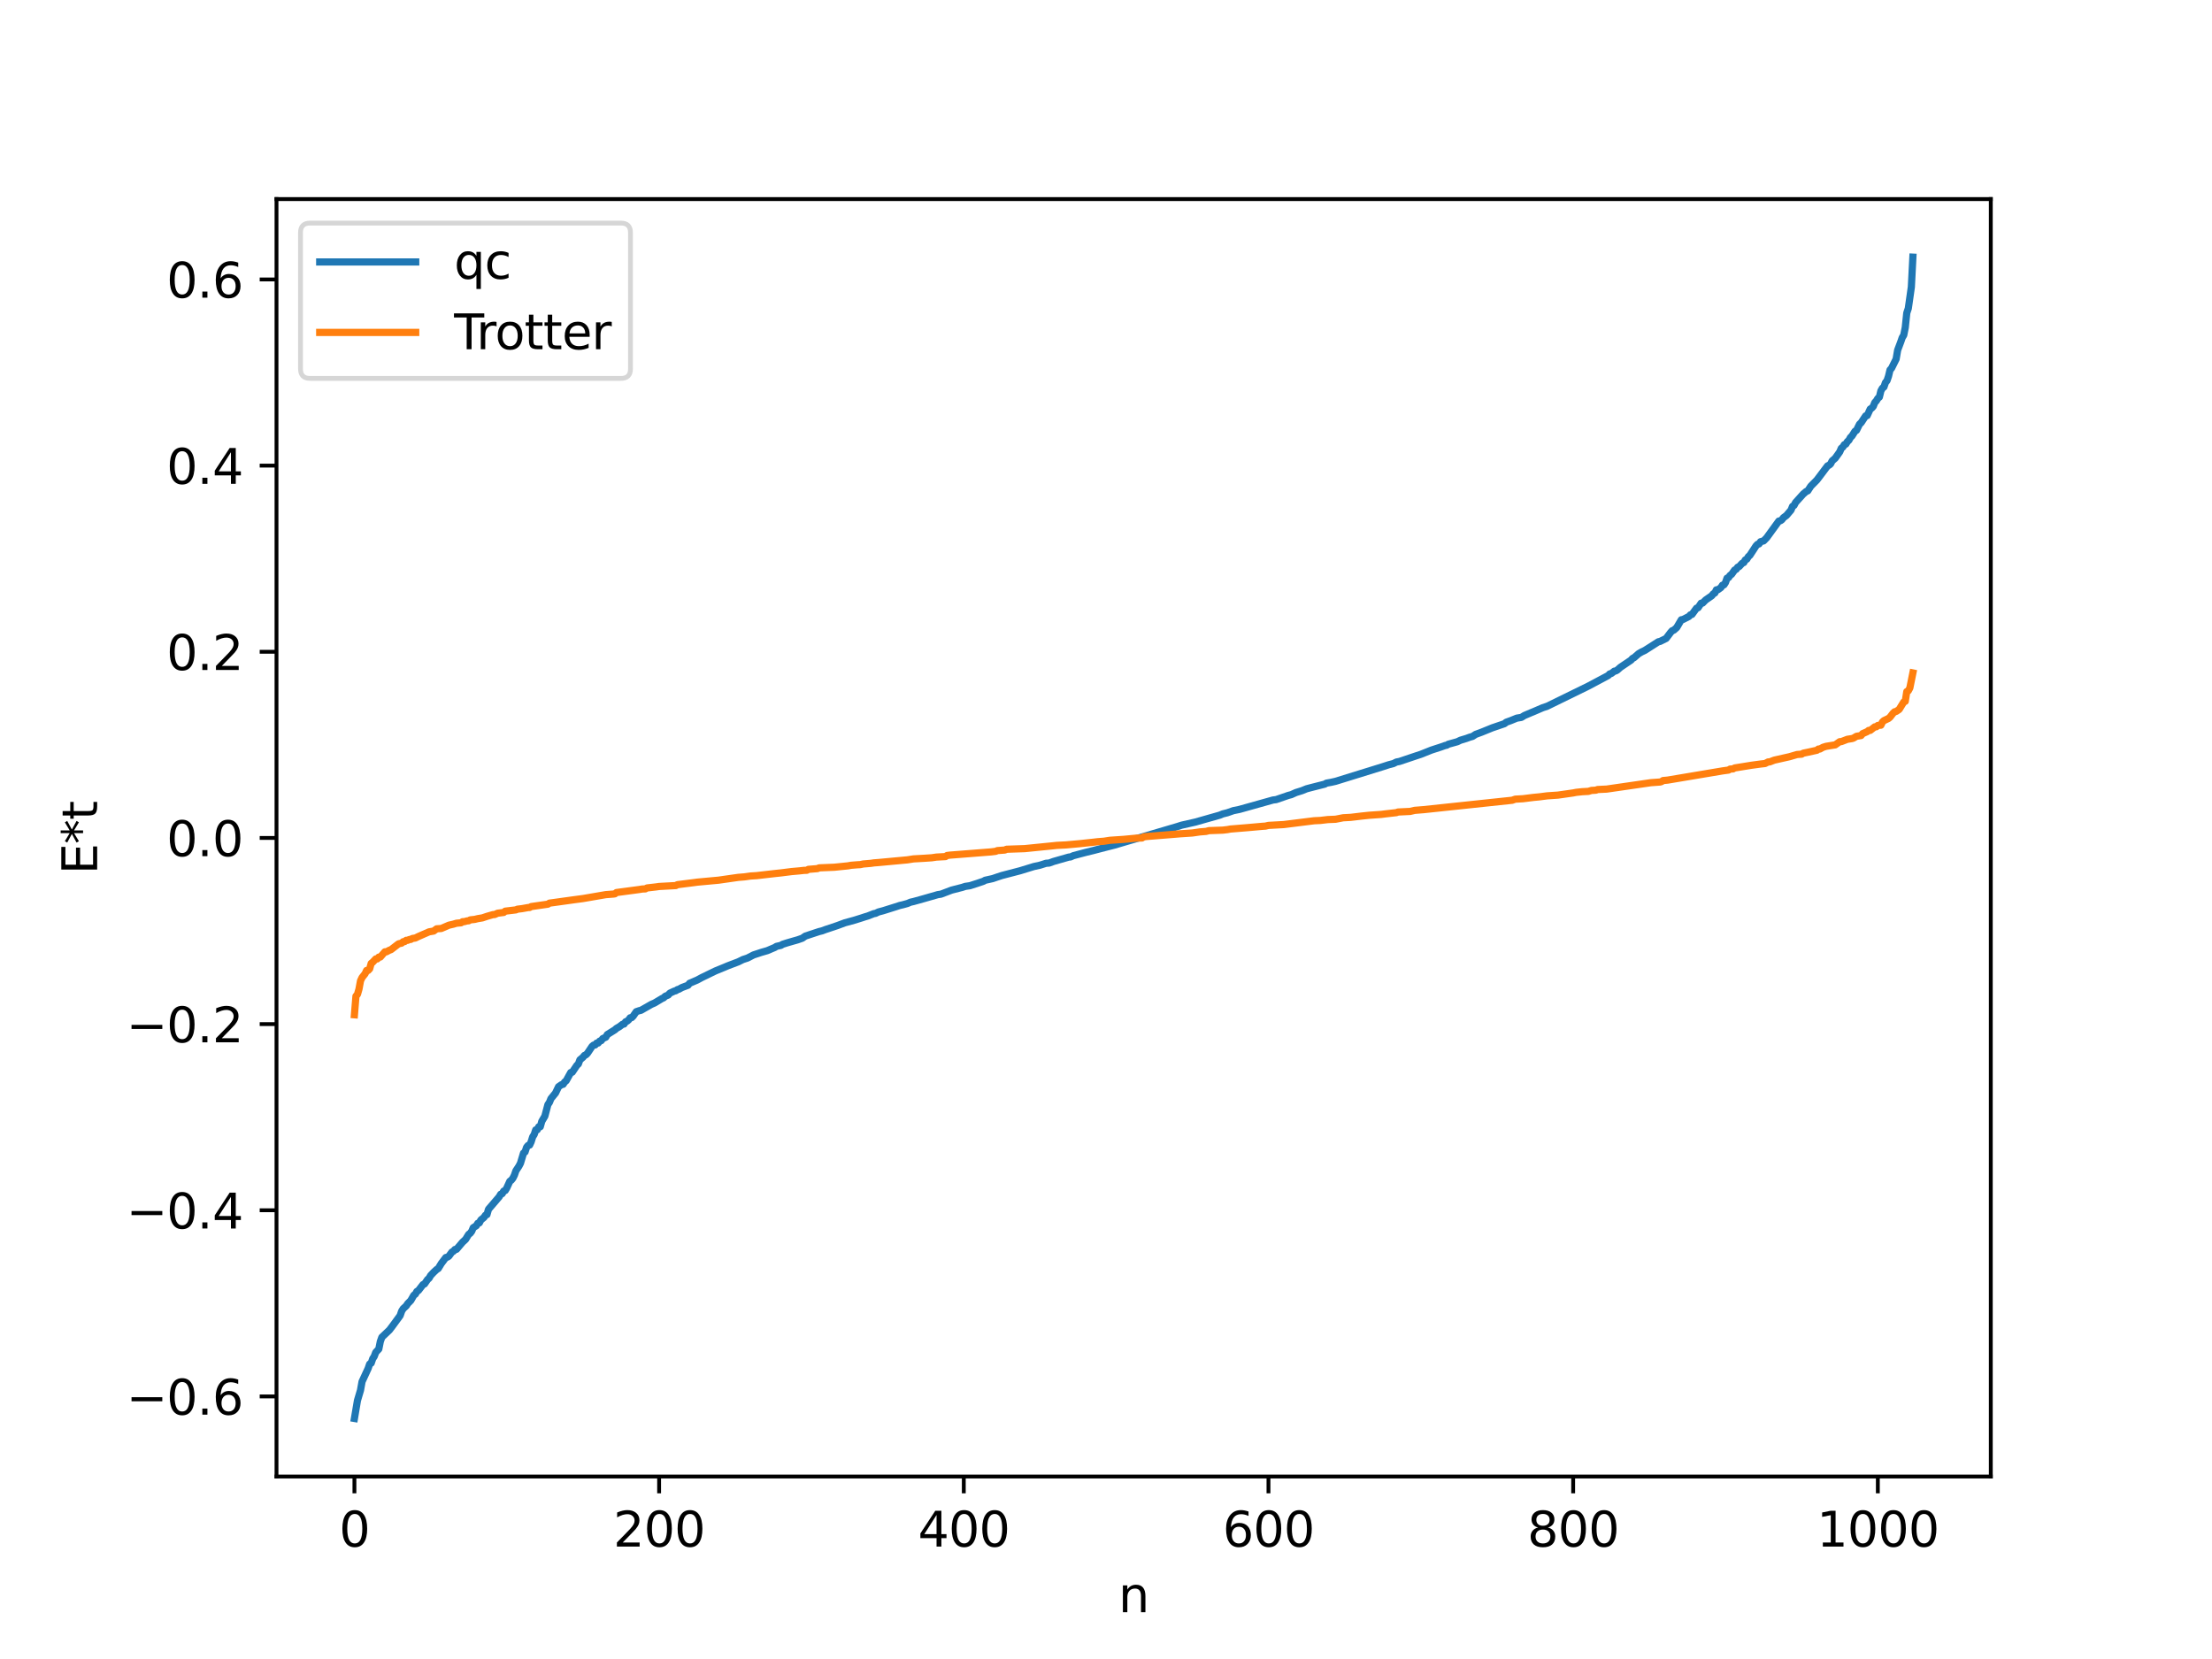 <?xml version="1.0" encoding="utf-8" standalone="no"?>
<!DOCTYPE svg PUBLIC "-//W3C//DTD SVG 1.1//EN"
  "http://www.w3.org/Graphics/SVG/1.1/DTD/svg11.dtd">
<svg xmlns:xlink="http://www.w3.org/1999/xlink" width="460.8pt" height="345.6pt" viewBox="0 0 460.8 345.6" xmlns="http://www.w3.org/2000/svg" version="1.1">
 <defs>
  <style type="text/css">*{stroke-linejoin: round; stroke-linecap: butt}</style>
 </defs>
 <g id="figure_1">
  <g id="patch_1">
   <path d="M 0 345.6 
L 460.8 345.6 
L 460.8 0 
L 0 0 
z
" style="fill: #ffffff"/>
  </g>
  <g id="axes_1">
   <g id="patch_2">
    <path d="M 57.6 307.584 
L 414.72 307.584 
L 414.72 41.472 
L 57.6 41.472 
z
" style="fill: #ffffff"/>
   </g>
   <g id="matplotlib.axis_1">
    <g id="xtick_1">
     <g id="line2d_1">
      <defs>
       <path id="mf75dac5256" d="M 0 0 
L 0 3.5 
" style="stroke: #000000; stroke-width: 0.8"/>
      </defs>
      <g>
       <use xlink:href="#mf75dac5256" x="73.833" y="307.584" style="stroke: #000000; stroke-width: 0.8"/>
      </g>
     </g>
     <g id="text_1">
      <!-- 0 -->
      <g transform="translate(70.651 322.182) scale(0.1 -0.1)">
       <defs>
        <path id="DejaVuSans-30" d="M 2034 4250 
Q 1547 4250 1301 3770 
Q 1056 3291 1056 2328 
Q 1056 1369 1301 889 
Q 1547 409 2034 409 
Q 2525 409 2770 889 
Q 3016 1369 3016 2328 
Q 3016 3291 2770 3770 
Q 2525 4250 2034 4250 
z
M 2034 4750 
Q 2819 4750 3233 4129 
Q 3647 3509 3647 2328 
Q 3647 1150 3233 529 
Q 2819 -91 2034 -91 
Q 1250 -91 836 529 
Q 422 1150 422 2328 
Q 422 3509 836 4129 
Q 1250 4750 2034 4750 
z
" transform="scale(0.016)"/>
       </defs>
       <use xlink:href="#DejaVuSans-30"/>
      </g>
     </g>
    </g>
    <g id="xtick_2">
     <g id="line2d_2">
      <g>
       <use xlink:href="#mf75dac5256" x="137.304" y="307.584" style="stroke: #000000; stroke-width: 0.8"/>
      </g>
     </g>
     <g id="text_2">
      <!-- 200 -->
      <g transform="translate(127.76 322.182) scale(0.1 -0.1)">
       <defs>
        <path id="DejaVuSans-32" d="M 1228 531 
L 3431 531 
L 3431 0 
L 469 0 
L 469 531 
Q 828 903 1448 1529 
Q 2069 2156 2228 2338 
Q 2531 2678 2651 2914 
Q 2772 3150 2772 3378 
Q 2772 3750 2511 3984 
Q 2250 4219 1831 4219 
Q 1534 4219 1204 4116 
Q 875 4013 500 3803 
L 500 4441 
Q 881 4594 1212 4672 
Q 1544 4750 1819 4750 
Q 2544 4750 2975 4387 
Q 3406 4025 3406 3419 
Q 3406 3131 3298 2873 
Q 3191 2616 2906 2266 
Q 2828 2175 2409 1742 
Q 1991 1309 1228 531 
z
" transform="scale(0.016)"/>
       </defs>
       <use xlink:href="#DejaVuSans-32"/>
       <use xlink:href="#DejaVuSans-30" x="63.623"/>
       <use xlink:href="#DejaVuSans-30" x="127.246"/>
      </g>
     </g>
    </g>
    <g id="xtick_3">
     <g id="line2d_3">
      <g>
       <use xlink:href="#mf75dac5256" x="200.775" y="307.584" style="stroke: #000000; stroke-width: 0.8"/>
      </g>
     </g>
     <g id="text_3">
      <!-- 400 -->
      <g transform="translate(191.231 322.182) scale(0.1 -0.1)">
       <defs>
        <path id="DejaVuSans-34" d="M 2419 4116 
L 825 1625 
L 2419 1625 
L 2419 4116 
z
M 2253 4666 
L 3047 4666 
L 3047 1625 
L 3713 1625 
L 3713 1100 
L 3047 1100 
L 3047 0 
L 2419 0 
L 2419 1100 
L 313 1100 
L 313 1709 
L 2253 4666 
z
" transform="scale(0.016)"/>
       </defs>
       <use xlink:href="#DejaVuSans-34"/>
       <use xlink:href="#DejaVuSans-30" x="63.623"/>
       <use xlink:href="#DejaVuSans-30" x="127.246"/>
      </g>
     </g>
    </g>
    <g id="xtick_4">
     <g id="line2d_4">
      <g>
       <use xlink:href="#mf75dac5256" x="264.246" y="307.584" style="stroke: #000000; stroke-width: 0.8"/>
      </g>
     </g>
     <g id="text_4">
      <!-- 600 -->
      <g transform="translate(254.702 322.182) scale(0.1 -0.1)">
       <defs>
        <path id="DejaVuSans-36" d="M 2113 2584 
Q 1688 2584 1439 2293 
Q 1191 2003 1191 1497 
Q 1191 994 1439 701 
Q 1688 409 2113 409 
Q 2538 409 2786 701 
Q 3034 994 3034 1497 
Q 3034 2003 2786 2293 
Q 2538 2584 2113 2584 
z
M 3366 4563 
L 3366 3988 
Q 3128 4100 2886 4159 
Q 2644 4219 2406 4219 
Q 1781 4219 1451 3797 
Q 1122 3375 1075 2522 
Q 1259 2794 1537 2939 
Q 1816 3084 2150 3084 
Q 2853 3084 3261 2657 
Q 3669 2231 3669 1497 
Q 3669 778 3244 343 
Q 2819 -91 2113 -91 
Q 1303 -91 875 529 
Q 447 1150 447 2328 
Q 447 3434 972 4092 
Q 1497 4750 2381 4750 
Q 2619 4750 2861 4703 
Q 3103 4656 3366 4563 
z
" transform="scale(0.016)"/>
       </defs>
       <use xlink:href="#DejaVuSans-36"/>
       <use xlink:href="#DejaVuSans-30" x="63.623"/>
       <use xlink:href="#DejaVuSans-30" x="127.246"/>
      </g>
     </g>
    </g>
    <g id="xtick_5">
     <g id="line2d_5">
      <g>
       <use xlink:href="#mf75dac5256" x="327.717" y="307.584" style="stroke: #000000; stroke-width: 0.8"/>
      </g>
     </g>
     <g id="text_5">
      <!-- 800 -->
      <g transform="translate(318.173 322.182) scale(0.1 -0.1)">
       <defs>
        <path id="DejaVuSans-38" d="M 2034 2216 
Q 1584 2216 1326 1975 
Q 1069 1734 1069 1313 
Q 1069 891 1326 650 
Q 1584 409 2034 409 
Q 2484 409 2743 651 
Q 3003 894 3003 1313 
Q 3003 1734 2745 1975 
Q 2488 2216 2034 2216 
z
M 1403 2484 
Q 997 2584 770 2862 
Q 544 3141 544 3541 
Q 544 4100 942 4425 
Q 1341 4750 2034 4750 
Q 2731 4750 3128 4425 
Q 3525 4100 3525 3541 
Q 3525 3141 3298 2862 
Q 3072 2584 2669 2484 
Q 3125 2378 3379 2068 
Q 3634 1759 3634 1313 
Q 3634 634 3220 271 
Q 2806 -91 2034 -91 
Q 1263 -91 848 271 
Q 434 634 434 1313 
Q 434 1759 690 2068 
Q 947 2378 1403 2484 
z
M 1172 3481 
Q 1172 3119 1398 2916 
Q 1625 2713 2034 2713 
Q 2441 2713 2670 2916 
Q 2900 3119 2900 3481 
Q 2900 3844 2670 4047 
Q 2441 4250 2034 4250 
Q 1625 4250 1398 4047 
Q 1172 3844 1172 3481 
z
" transform="scale(0.016)"/>
       </defs>
       <use xlink:href="#DejaVuSans-38"/>
       <use xlink:href="#DejaVuSans-30" x="63.623"/>
       <use xlink:href="#DejaVuSans-30" x="127.246"/>
      </g>
     </g>
    </g>
    <g id="xtick_6">
     <g id="line2d_6">
      <g>
       <use xlink:href="#mf75dac5256" x="391.188" y="307.584" style="stroke: #000000; stroke-width: 0.8"/>
      </g>
     </g>
     <g id="text_6">
      <!-- 1000 -->
      <g transform="translate(378.463 322.182) scale(0.1 -0.1)">
       <defs>
        <path id="DejaVuSans-31" d="M 794 531 
L 1825 531 
L 1825 4091 
L 703 3866 
L 703 4441 
L 1819 4666 
L 2450 4666 
L 2450 531 
L 3481 531 
L 3481 0 
L 794 0 
L 794 531 
z
" transform="scale(0.016)"/>
       </defs>
       <use xlink:href="#DejaVuSans-31"/>
       <use xlink:href="#DejaVuSans-30" x="63.623"/>
       <use xlink:href="#DejaVuSans-30" x="127.246"/>
       <use xlink:href="#DejaVuSans-30" x="190.869"/>
      </g>
     </g>
    </g>
    <g id="text_7">
     <!-- n -->
     <g transform="translate(232.991 335.861) scale(0.1 -0.1)">
      <defs>
       <path id="DejaVuSans-6e" d="M 3513 2113 
L 3513 0 
L 2938 0 
L 2938 2094 
Q 2938 2591 2744 2837 
Q 2550 3084 2163 3084 
Q 1697 3084 1428 2787 
Q 1159 2491 1159 1978 
L 1159 0 
L 581 0 
L 581 3500 
L 1159 3500 
L 1159 2956 
Q 1366 3272 1645 3428 
Q 1925 3584 2291 3584 
Q 2894 3584 3203 3211 
Q 3513 2838 3513 2113 
z
" transform="scale(0.016)"/>
      </defs>
      <use xlink:href="#DejaVuSans-6e"/>
     </g>
    </g>
   </g>
   <g id="matplotlib.axis_2">
    <g id="ytick_1">
     <g id="line2d_7">
      <defs>
       <path id="m8aead86ef8" d="M 0 0 
L -3.5 0 
" style="stroke: #000000; stroke-width: 0.8"/>
      </defs>
      <g>
       <use xlink:href="#m8aead86ef8" x="57.6" y="290.898" style="stroke: #000000; stroke-width: 0.8"/>
      </g>
     </g>
     <g id="text_8">
      <!-- −0.6 -->
      <g transform="translate(26.317 294.697) scale(0.1 -0.1)">
       <defs>
        <path id="DejaVuSans-2212" d="M 678 2272 
L 4684 2272 
L 4684 1741 
L 678 1741 
L 678 2272 
z
" transform="scale(0.016)"/>
        <path id="DejaVuSans-2e" d="M 684 794 
L 1344 794 
L 1344 0 
L 684 0 
L 684 794 
z
" transform="scale(0.016)"/>
       </defs>
       <use xlink:href="#DejaVuSans-2212"/>
       <use xlink:href="#DejaVuSans-30" x="83.789"/>
       <use xlink:href="#DejaVuSans-2e" x="147.412"/>
       <use xlink:href="#DejaVuSans-36" x="179.199"/>
      </g>
     </g>
    </g>
    <g id="ytick_2">
     <g id="line2d_8">
      <g>
       <use xlink:href="#m8aead86ef8" x="57.6" y="252.117" style="stroke: #000000; stroke-width: 0.8"/>
      </g>
     </g>
     <g id="text_9">
      <!-- −0.4 -->
      <g transform="translate(26.317 255.916) scale(0.1 -0.1)">
       <use xlink:href="#DejaVuSans-2212"/>
       <use xlink:href="#DejaVuSans-30" x="83.789"/>
       <use xlink:href="#DejaVuSans-2e" x="147.412"/>
       <use xlink:href="#DejaVuSans-34" x="179.199"/>
      </g>
     </g>
    </g>
    <g id="ytick_3">
     <g id="line2d_9">
      <g>
       <use xlink:href="#m8aead86ef8" x="57.6" y="213.336" style="stroke: #000000; stroke-width: 0.8"/>
      </g>
     </g>
     <g id="text_10">
      <!-- −0.2 -->
      <g transform="translate(26.317 217.135) scale(0.1 -0.1)">
       <use xlink:href="#DejaVuSans-2212"/>
       <use xlink:href="#DejaVuSans-30" x="83.789"/>
       <use xlink:href="#DejaVuSans-2e" x="147.412"/>
       <use xlink:href="#DejaVuSans-32" x="179.199"/>
      </g>
     </g>
    </g>
    <g id="ytick_4">
     <g id="line2d_10">
      <g>
       <use xlink:href="#m8aead86ef8" x="57.6" y="174.555" style="stroke: #000000; stroke-width: 0.8"/>
      </g>
     </g>
     <g id="text_11">
      <!-- 0.0 -->
      <g transform="translate(34.697 178.354) scale(0.1 -0.1)">
       <use xlink:href="#DejaVuSans-30"/>
       <use xlink:href="#DejaVuSans-2e" x="63.623"/>
       <use xlink:href="#DejaVuSans-30" x="95.41"/>
      </g>
     </g>
    </g>
    <g id="ytick_5">
     <g id="line2d_11">
      <g>
       <use xlink:href="#m8aead86ef8" x="57.6" y="135.773" style="stroke: #000000; stroke-width: 0.8"/>
      </g>
     </g>
     <g id="text_12">
      <!-- 0.2 -->
      <g transform="translate(34.697 139.573) scale(0.1 -0.1)">
       <use xlink:href="#DejaVuSans-30"/>
       <use xlink:href="#DejaVuSans-2e" x="63.623"/>
       <use xlink:href="#DejaVuSans-32" x="95.41"/>
      </g>
     </g>
    </g>
    <g id="ytick_6">
     <g id="line2d_12">
      <g>
       <use xlink:href="#m8aead86ef8" x="57.6" y="96.992" style="stroke: #000000; stroke-width: 0.8"/>
      </g>
     </g>
     <g id="text_13">
      <!-- 0.4 -->
      <g transform="translate(34.697 100.791) scale(0.1 -0.1)">
       <use xlink:href="#DejaVuSans-30"/>
       <use xlink:href="#DejaVuSans-2e" x="63.623"/>
       <use xlink:href="#DejaVuSans-34" x="95.41"/>
      </g>
     </g>
    </g>
    <g id="ytick_7">
     <g id="line2d_13">
      <g>
       <use xlink:href="#m8aead86ef8" x="57.6" y="58.211" style="stroke: #000000; stroke-width: 0.8"/>
      </g>
     </g>
     <g id="text_14">
      <!-- 0.6 -->
      <g transform="translate(34.697 62.01) scale(0.1 -0.1)">
       <use xlink:href="#DejaVuSans-30"/>
       <use xlink:href="#DejaVuSans-2e" x="63.623"/>
       <use xlink:href="#DejaVuSans-36" x="95.41"/>
      </g>
     </g>
    </g>
    <g id="text_15">
     <!-- E*t -->
     <g transform="translate(20.238 182.148) rotate(-90) scale(0.1 -0.1)">
      <defs>
       <path id="DejaVuSans-45" d="M 628 4666 
L 3578 4666 
L 3578 4134 
L 1259 4134 
L 1259 2753 
L 3481 2753 
L 3481 2222 
L 1259 2222 
L 1259 531 
L 3634 531 
L 3634 0 
L 628 0 
L 628 4666 
z
" transform="scale(0.016)"/>
       <path id="DejaVuSans-2a" d="M 3009 3897 
L 1888 3291 
L 3009 2681 
L 2828 2375 
L 1778 3009 
L 1778 1831 
L 1422 1831 
L 1422 3009 
L 372 2375 
L 191 2681 
L 1313 3291 
L 191 3897 
L 372 4206 
L 1422 3572 
L 1422 4750 
L 1778 4750 
L 1778 3572 
L 2828 4206 
L 3009 3897 
z
" transform="scale(0.016)"/>
       <path id="DejaVuSans-74" d="M 1172 4494 
L 1172 3500 
L 2356 3500 
L 2356 3053 
L 1172 3053 
L 1172 1153 
Q 1172 725 1289 603 
Q 1406 481 1766 481 
L 2356 481 
L 2356 0 
L 1766 0 
Q 1100 0 847 248 
Q 594 497 594 1153 
L 594 3053 
L 172 3053 
L 172 3500 
L 594 3500 
L 594 4494 
L 1172 4494 
z
" transform="scale(0.016)"/>
      </defs>
      <use xlink:href="#DejaVuSans-45"/>
      <use xlink:href="#DejaVuSans-2a" x="63.184"/>
      <use xlink:href="#DejaVuSans-74" x="113.184"/>
     </g>
    </g>
   </g>
   <g id="line2d_14">
    <path d="M 73.833 295.488 
L 74.467 291.743 
L 75.102 289.602 
L 75.42 287.824 
L 76.689 285.079 
L 77.006 284.153 
L 77.324 283.971 
L 77.641 283.044 
L 77.958 282.566 
L 78.276 281.708 
L 78.91 281.036 
L 79.228 279.464 
L 79.545 278.577 
L 81.132 277.067 
L 81.767 276.227 
L 83.353 274.062 
L 83.671 273.14 
L 83.988 272.626 
L 84.623 272.042 
L 84.94 271.564 
L 85.575 270.923 
L 86.21 269.814 
L 86.527 269.593 
L 86.844 269.029 
L 87.162 268.845 
L 88.114 267.606 
L 88.431 267.474 
L 89.066 266.556 
L 89.383 266.279 
L 89.7 265.721 
L 90.335 265.048 
L 90.97 264.454 
L 91.287 264.265 
L 91.922 263.224 
L 92.874 261.959 
L 93.191 261.891 
L 93.509 261.681 
L 94.143 260.822 
L 94.461 260.657 
L 94.778 260.286 
L 95.096 260.255 
L 96.365 258.762 
L 97 258.173 
L 97.634 257.135 
L 97.952 256.919 
L 98.269 256.492 
L 98.586 255.748 
L 99.221 255.345 
L 99.539 254.827 
L 99.856 254.751 
L 100.173 254.139 
L 100.808 253.624 
L 101.125 253.159 
L 101.443 253.026 
L 101.76 251.919 
L 103.981 249.328 
L 104.299 248.785 
L 104.616 248.664 
L 104.934 248.12 
L 105.251 248.008 
L 105.568 247.48 
L 106.203 246.087 
L 106.52 245.851 
L 106.838 245.449 
L 107.155 244.816 
L 107.472 243.896 
L 108.107 242.928 
L 108.424 242.32 
L 109.059 240.207 
L 109.377 239.977 
L 109.694 239.001 
L 110.011 238.622 
L 110.329 238.54 
L 110.646 237.861 
L 110.963 236.84 
L 111.281 236.339 
L 111.598 235.377 
L 111.915 235.357 
L 112.233 234.73 
L 112.55 234.723 
L 112.867 233.589 
L 113.502 232.522 
L 114.137 230.112 
L 114.454 229.652 
L 114.772 228.867 
L 115.406 228.089 
L 115.724 227.701 
L 116.358 226.384 
L 116.993 225.943 
L 117.31 225.884 
L 117.628 225.398 
L 117.945 225.145 
L 118.897 223.424 
L 119.215 223.359 
L 120.167 221.939 
L 120.484 221.647 
L 120.801 220.788 
L 121.436 220.256 
L 121.753 219.866 
L 122.071 219.733 
L 122.388 219.4 
L 123.34 217.981 
L 123.658 217.715 
L 123.975 217.686 
L 124.292 217.298 
L 124.61 217.285 
L 124.927 216.879 
L 125.244 216.789 
L 125.562 216.353 
L 126.196 216.068 
L 126.514 215.514 
L 128.1 214.523 
L 128.418 214.233 
L 129.053 213.865 
L 129.687 213.374 
L 130.005 213.329 
L 130.322 212.857 
L 130.639 212.727 
L 130.957 212.46 
L 131.274 212.027 
L 131.591 211.99 
L 131.909 211.669 
L 132.543 210.756 
L 133.178 210.539 
L 133.496 210.479 
L 135.717 209.216 
L 136.352 208.943 
L 136.986 208.564 
L 137.939 207.992 
L 138.256 207.863 
L 138.573 207.538 
L 139.208 207.283 
L 139.525 206.902 
L 140.477 206.461 
L 140.795 206.39 
L 141.112 206.154 
L 141.429 206.075 
L 142.064 205.719 
L 143.334 205.245 
L 143.651 204.835 
L 145.238 204.16 
L 146.19 203.645 
L 149.046 202.261 
L 150.95 201.481 
L 151.585 201.21 
L 153.806 200.365 
L 154.758 199.892 
L 155.71 199.581 
L 156.98 198.929 
L 158.567 198.404 
L 159.836 198.039 
L 161.423 197.364 
L 161.74 197.15 
L 162.692 196.934 
L 163.01 196.724 
L 163.962 196.419 
L 165.231 196.051 
L 166.183 195.78 
L 167.135 195.445 
L 167.77 195.004 
L 170.626 194.063 
L 171.261 193.909 
L 171.896 193.666 
L 174.434 192.819 
L 176.021 192.229 
L 177.925 191.712 
L 178.56 191.516 
L 179.512 191.217 
L 180.147 191.006 
L 180.781 190.818 
L 182.051 190.321 
L 182.368 190.281 
L 183.003 189.98 
L 183.955 189.729 
L 186.494 188.932 
L 187.446 188.623 
L 188.081 188.479 
L 189.033 188.216 
L 189.667 187.945 
L 190.302 187.804 
L 192.206 187.275 
L 195.38 186.364 
L 196.015 186.272 
L 198.236 185.427 
L 200.458 184.857 
L 201.092 184.649 
L 202.044 184.511 
L 203.631 184.001 
L 204.9 183.568 
L 205.218 183.376 
L 206.805 183.023 
L 207.757 182.697 
L 208.709 182.385 
L 212.517 181.391 
L 215.373 180.514 
L 216.643 180.238 
L 217.912 179.836 
L 218.547 179.791 
L 219.499 179.447 
L 222.672 178.541 
L 222.99 178.524 
L 223.624 178.245 
L 226.163 177.573 
L 227.75 177.188 
L 228.385 177.019 
L 230.606 176.442 
L 232.193 176.039 
L 232.828 175.85 
L 245.205 172.202 
L 246.157 171.898 
L 249.013 171.252 
L 254.091 169.812 
L 254.725 169.551 
L 255.677 169.314 
L 256.947 168.869 
L 258.216 168.611 
L 265.198 166.653 
L 265.833 166.577 
L 268.372 165.702 
L 269.006 165.538 
L 269.958 165.104 
L 271.228 164.709 
L 272.18 164.322 
L 273.132 164.069 
L 275.988 163.344 
L 276.305 163.147 
L 277.258 162.978 
L 278.21 162.767 
L 288.048 159.72 
L 289.317 159.308 
L 290.269 159.062 
L 290.904 158.745 
L 291.539 158.623 
L 295.029 157.45 
L 295.981 157.139 
L 298.203 156.252 
L 300.107 155.635 
L 301.059 155.297 
L 301.377 155.246 
L 301.694 155.042 
L 303.598 154.513 
L 304.233 154.205 
L 305.502 153.82 
L 306.137 153.585 
L 306.772 153.401 
L 307.406 152.982 
L 308.676 152.515 
L 310.897 151.611 
L 313.436 150.747 
L 313.753 150.462 
L 314.705 150.121 
L 315.975 149.602 
L 316.927 149.448 
L 317.562 149.054 
L 318.831 148.514 
L 319.466 148.254 
L 321.37 147.433 
L 322.322 147.114 
L 330.891 142.921 
L 335.016 140.725 
L 335.334 140.388 
L 335.651 140.314 
L 336.286 139.822 
L 336.603 139.764 
L 336.92 139.581 
L 337.555 139.014 
L 339.777 137.515 
L 340.094 137.151 
L 340.411 137.002 
L 341.363 136.17 
L 341.998 135.8 
L 342.633 135.503 
L 343.902 134.696 
L 345.489 133.679 
L 345.806 133.628 
L 347.076 133.001 
L 348.028 131.74 
L 348.345 131.389 
L 348.662 131.29 
L 349.297 130.725 
L 350.249 129.107 
L 350.567 129.064 
L 351.836 128.42 
L 352.153 128.069 
L 352.471 127.992 
L 353.423 126.69 
L 353.74 126.605 
L 354.375 125.656 
L 354.692 125.625 
L 355.327 124.982 
L 356.596 124.104 
L 356.914 123.697 
L 357.231 123.536 
L 357.548 122.874 
L 357.866 122.856 
L 358.5 122.403 
L 358.818 121.903 
L 359.135 121.83 
L 359.453 121.348 
L 359.77 120.442 
L 360.087 120.325 
L 360.405 119.862 
L 360.722 119.64 
L 361.357 118.744 
L 361.674 118.594 
L 361.991 118.161 
L 362.309 118.018 
L 362.943 117.324 
L 363.261 117.194 
L 363.578 116.639 
L 363.896 116.483 
L 364.213 115.964 
L 364.53 115.683 
L 365.8 113.733 
L 366.117 113.395 
L 366.434 113.309 
L 366.752 112.848 
L 367.386 112.682 
L 368.021 112.04 
L 370.56 108.546 
L 370.877 108.491 
L 371.195 108.271 
L 371.512 107.854 
L 372.147 107.382 
L 373.099 106.264 
L 373.416 105.485 
L 373.734 105.288 
L 374.051 104.679 
L 375.638 102.921 
L 376.272 102.376 
L 376.59 102.255 
L 377.224 101.281 
L 378.494 99.995 
L 379.129 99.158 
L 380.715 97.048 
L 381.033 96.904 
L 381.35 96.634 
L 381.667 96.01 
L 382.302 95.463 
L 382.937 94.576 
L 383.254 94.129 
L 383.572 93.389 
L 383.889 93.146 
L 384.206 92.633 
L 384.524 92.517 
L 384.841 92.004 
L 385.158 91.716 
L 385.476 91.134 
L 385.793 90.834 
L 386.428 89.836 
L 386.745 89.643 
L 387.38 88.349 
L 387.697 88.074 
L 388.649 86.633 
L 388.967 86.58 
L 389.601 85.212 
L 389.919 85.012 
L 390.236 84.658 
L 390.553 83.848 
L 390.871 83.518 
L 391.188 82.99 
L 391.505 82.728 
L 391.823 81.424 
L 392.14 80.857 
L 392.458 80.62 
L 392.775 79.692 
L 393.092 79.313 
L 393.41 78.381 
L 393.727 77.06 
L 394.044 76.711 
L 394.996 74.803 
L 395.314 72.937 
L 395.948 71.261 
L 396.266 70.341 
L 396.583 69.818 
L 396.9 68.229 
L 397.218 65.191 
L 397.535 64.241 
L 398.17 59.788 
L 398.487 53.568 
L 398.487 53.568 
" clip-path="url(#p32ab086cd8)" style="fill: none; stroke: #1f77b4; stroke-width: 1.5; stroke-linecap: square"/>
   </g>
   <g id="line2d_15">
    <path d="M 73.833 211.397 
L 74.15 207.519 
L 74.467 207.139 
L 74.785 206.037 
L 75.102 204.321 
L 75.42 203.641 
L 76.054 202.847 
L 76.372 202.159 
L 76.689 202.159 
L 77.006 201.818 
L 77.324 200.694 
L 77.641 200.443 
L 78.276 199.762 
L 78.593 199.762 
L 78.91 199.383 
L 79.228 199.369 
L 80.18 198.281 
L 80.497 198.281 
L 81.132 197.94 
L 81.449 197.834 
L 83.036 196.613 
L 83.671 196.468 
L 83.988 196.174 
L 84.305 196.148 
L 84.623 195.884 
L 84.94 195.884 
L 85.258 195.717 
L 85.575 195.697 
L 85.892 195.505 
L 86.527 195.406 
L 87.162 195.09 
L 89.383 194.119 
L 90.335 193.956 
L 90.97 193.487 
L 91.922 193.423 
L 93.509 192.735 
L 94.461 192.517 
L 95.096 192.324 
L 96.048 192.235 
L 96.365 192.006 
L 96.682 192.006 
L 97.317 191.839 
L 97.634 191.819 
L 97.952 191.627 
L 98.904 191.525 
L 99.539 191.369 
L 100.491 191.212 
L 101.443 190.891 
L 102.712 190.525 
L 103.029 190.525 
L 103.664 190.24 
L 104.934 190.078 
L 105.251 189.811 
L 107.472 189.545 
L 107.79 189.401 
L 108.742 189.287 
L 110.011 189.06 
L 110.329 189.048 
L 110.646 188.856 
L 114.137 188.357 
L 114.454 188.14 
L 115.406 188.012 
L 119.532 187.438 
L 121.436 187.186 
L 126.196 186.368 
L 127.783 186.247 
L 128.1 186.2 
L 128.418 185.933 
L 133.178 185.299 
L 133.813 185.195 
L 134.448 185.17 
L 134.765 184.978 
L 136.669 184.761 
L 137.304 184.668 
L 140.795 184.479 
L 141.112 184.295 
L 144.603 183.857 
L 145.238 183.769 
L 147.777 183.534 
L 149.681 183.359 
L 153.806 182.769 
L 155.076 182.67 
L 156.345 182.49 
L 157.615 182.412 
L 161.423 181.974 
L 162.692 181.841 
L 164.914 181.561 
L 166.5 181.421 
L 167.453 181.316 
L 168.087 181.292 
L 168.405 181.1 
L 170.309 180.947 
L 170.626 180.793 
L 173.8 180.662 
L 176.656 180.372 
L 177.291 180.256 
L 178.56 180.152 
L 179.195 180.118 
L 179.829 179.983 
L 181.416 179.85 
L 182.051 179.753 
L 183.003 179.681 
L 189.033 179.121 
L 190.302 178.923 
L 192.524 178.797 
L 194.11 178.69 
L 195.062 178.549 
L 196.967 178.444 
L 197.284 178.216 
L 197.919 178.136 
L 206.487 177.465 
L 207.439 177.345 
L 207.757 177.195 
L 209.343 177.077 
L 209.661 176.915 
L 213.469 176.784 
L 219.499 176.177 
L 220.134 176.107 
L 222.038 176.013 
L 224.894 175.755 
L 227.75 175.452 
L 228.702 175.34 
L 229.972 175.243 
L 231.241 175.045 
L 234.097 174.854 
L 235.367 174.733 
L 236.636 174.612 
L 237.905 174.565 
L 238.223 174.338 
L 238.858 174.257 
L 244.887 173.774 
L 245.839 173.692 
L 248.378 173.528 
L 249.965 173.298 
L 251.234 173.199 
L 251.869 173.035 
L 254.725 172.932 
L 255.677 172.823 
L 256.312 172.706 
L 259.803 172.42 
L 262.977 172.137 
L 263.611 172.094 
L 264.246 171.944 
L 267.42 171.77 
L 273.767 170.976 
L 275.036 170.915 
L 276.623 170.73 
L 278.21 170.666 
L 279.796 170.356 
L 281.383 170.27 
L 283.605 170.004 
L 285.191 169.836 
L 287.73 169.658 
L 288.682 169.537 
L 290.904 169.285 
L 291.221 169.157 
L 293.76 169.034 
L 294.712 168.811 
L 296.616 168.657 
L 315.023 166.705 
L 315.658 166.48 
L 317.244 166.391 
L 319.466 166.114 
L 320.735 165.994 
L 321.37 165.909 
L 322.322 165.787 
L 324.543 165.636 
L 327.717 165.184 
L 328.352 165.059 
L 329.621 164.925 
L 330.891 164.857 
L 331.525 164.664 
L 332.477 164.605 
L 332.795 164.473 
L 334.699 164.383 
L 343.902 163.048 
L 345.806 162.91 
L 346.124 162.827 
L 346.441 162.602 
L 347.393 162.513 
L 358.818 160.595 
L 359.453 160.505 
L 360.087 160.421 
L 360.405 160.213 
L 361.039 160.171 
L 361.357 159.981 
L 364.848 159.42 
L 366.752 159.161 
L 367.704 159.053 
L 368.339 158.724 
L 368.656 158.722 
L 369.608 158.354 
L 372.781 157.639 
L 374.368 157.177 
L 375.32 157.106 
L 375.638 156.904 
L 376.59 156.709 
L 378.494 156.293 
L 378.811 156.037 
L 379.129 156.033 
L 379.763 155.676 
L 380.398 155.476 
L 381.985 155.218 
L 382.302 155.175 
L 383.254 154.503 
L 383.572 154.498 
L 384.841 154.009 
L 385.793 153.86 
L 386.11 153.76 
L 386.745 153.381 
L 387.697 153.228 
L 388.015 152.83 
L 388.967 152.419 
L 389.284 152.159 
L 389.601 152.155 
L 390.553 151.414 
L 390.871 151.405 
L 391.188 151.118 
L 391.823 151.072 
L 392.14 150.406 
L 392.458 150.118 
L 393.41 149.664 
L 393.727 149.392 
L 394.362 148.578 
L 394.679 148.28 
L 394.996 148.213 
L 395.631 147.786 
L 396.583 146.24 
L 396.9 146.104 
L 397.218 144.067 
L 397.535 143.908 
L 397.853 143.32 
L 398.487 140.189 
L 398.487 140.189 
" clip-path="url(#p32ab086cd8)" style="fill: none; stroke: #ff7f0e; stroke-width: 1.5; stroke-linecap: square"/>
   </g>
   <g id="patch_3">
    <path d="M 57.6 307.584 
L 57.6 41.472 
" style="fill: none; stroke: #000000; stroke-width: 0.8; stroke-linejoin: miter; stroke-linecap: square"/>
   </g>
   <g id="patch_4">
    <path d="M 414.72 307.584 
L 414.72 41.472 
" style="fill: none; stroke: #000000; stroke-width: 0.8; stroke-linejoin: miter; stroke-linecap: square"/>
   </g>
   <g id="patch_5">
    <path d="M 57.6 307.584 
L 414.72 307.584 
" style="fill: none; stroke: #000000; stroke-width: 0.8; stroke-linejoin: miter; stroke-linecap: square"/>
   </g>
   <g id="patch_6">
    <path d="M 57.6 41.472 
L 414.72 41.472 
" style="fill: none; stroke: #000000; stroke-width: 0.8; stroke-linejoin: miter; stroke-linecap: square"/>
   </g>
   <g id="legend_1">
    <g id="patch_7">
     <path d="M 64.6 78.828 
L 129.342 78.828 
Q 131.342 78.828 131.342 76.828 
L 131.342 48.472 
Q 131.342 46.472 129.342 46.472 
L 64.6 46.472 
Q 62.6 46.472 62.6 48.472 
L 62.6 76.828 
Q 62.6 78.828 64.6 78.828 
z
" style="fill: #ffffff; opacity: 0.8; stroke: #cccccc; stroke-linejoin: miter"/>
    </g>
    <g id="line2d_16">
     <path d="M 66.6 54.57 
L 76.6 54.57 
L 86.6 54.57 
" style="fill: none; stroke: #1f77b4; stroke-width: 1.5; stroke-linecap: square"/>
    </g>
    <g id="text_16">
     <!-- qc -->
     <g transform="translate(94.6 58.07) scale(0.1 -0.1)">
      <defs>
       <path id="DejaVuSans-71" d="M 947 1747 
Q 947 1113 1208 752 
Q 1469 391 1925 391 
Q 2381 391 2643 752 
Q 2906 1113 2906 1747 
Q 2906 2381 2643 2742 
Q 2381 3103 1925 3103 
Q 1469 3103 1208 2742 
Q 947 2381 947 1747 
z
M 2906 525 
Q 2725 213 2448 61 
Q 2172 -91 1784 -91 
Q 1150 -91 751 415 
Q 353 922 353 1747 
Q 353 2572 751 3078 
Q 1150 3584 1784 3584 
Q 2172 3584 2448 3432 
Q 2725 3281 2906 2969 
L 2906 3500 
L 3481 3500 
L 3481 -1331 
L 2906 -1331 
L 2906 525 
z
" transform="scale(0.016)"/>
       <path id="DejaVuSans-63" d="M 3122 3366 
L 3122 2828 
Q 2878 2963 2633 3030 
Q 2388 3097 2138 3097 
Q 1578 3097 1268 2742 
Q 959 2388 959 1747 
Q 959 1106 1268 751 
Q 1578 397 2138 397 
Q 2388 397 2633 464 
Q 2878 531 3122 666 
L 3122 134 
Q 2881 22 2623 -34 
Q 2366 -91 2075 -91 
Q 1284 -91 818 406 
Q 353 903 353 1747 
Q 353 2603 823 3093 
Q 1294 3584 2113 3584 
Q 2378 3584 2631 3529 
Q 2884 3475 3122 3366 
z
" transform="scale(0.016)"/>
      </defs>
      <use xlink:href="#DejaVuSans-71"/>
      <use xlink:href="#DejaVuSans-63" x="63.477"/>
     </g>
    </g>
    <g id="line2d_17">
     <path d="M 66.6 69.249 
L 76.6 69.249 
L 86.6 69.249 
" style="fill: none; stroke: #ff7f0e; stroke-width: 1.5; stroke-linecap: square"/>
    </g>
    <g id="text_17">
     <!-- Trotter -->
     <g transform="translate(94.6 72.749) scale(0.1 -0.1)">
      <defs>
       <path id="DejaVuSans-54" d="M -19 4666 
L 3928 4666 
L 3928 4134 
L 2272 4134 
L 2272 0 
L 1638 0 
L 1638 4134 
L -19 4134 
L -19 4666 
z
" transform="scale(0.016)"/>
       <path id="DejaVuSans-72" d="M 2631 2963 
Q 2534 3019 2420 3045 
Q 2306 3072 2169 3072 
Q 1681 3072 1420 2755 
Q 1159 2438 1159 1844 
L 1159 0 
L 581 0 
L 581 3500 
L 1159 3500 
L 1159 2956 
Q 1341 3275 1631 3429 
Q 1922 3584 2338 3584 
Q 2397 3584 2469 3576 
Q 2541 3569 2628 3553 
L 2631 2963 
z
" transform="scale(0.016)"/>
       <path id="DejaVuSans-6f" d="M 1959 3097 
Q 1497 3097 1228 2736 
Q 959 2375 959 1747 
Q 959 1119 1226 758 
Q 1494 397 1959 397 
Q 2419 397 2687 759 
Q 2956 1122 2956 1747 
Q 2956 2369 2687 2733 
Q 2419 3097 1959 3097 
z
M 1959 3584 
Q 2709 3584 3137 3096 
Q 3566 2609 3566 1747 
Q 3566 888 3137 398 
Q 2709 -91 1959 -91 
Q 1206 -91 779 398 
Q 353 888 353 1747 
Q 353 2609 779 3096 
Q 1206 3584 1959 3584 
z
" transform="scale(0.016)"/>
       <path id="DejaVuSans-65" d="M 3597 1894 
L 3597 1613 
L 953 1613 
Q 991 1019 1311 708 
Q 1631 397 2203 397 
Q 2534 397 2845 478 
Q 3156 559 3463 722 
L 3463 178 
Q 3153 47 2828 -22 
Q 2503 -91 2169 -91 
Q 1331 -91 842 396 
Q 353 884 353 1716 
Q 353 2575 817 3079 
Q 1281 3584 2069 3584 
Q 2775 3584 3186 3129 
Q 3597 2675 3597 1894 
z
M 3022 2063 
Q 3016 2534 2758 2815 
Q 2500 3097 2075 3097 
Q 1594 3097 1305 2825 
Q 1016 2553 972 2059 
L 3022 2063 
z
" transform="scale(0.016)"/>
      </defs>
      <use xlink:href="#DejaVuSans-54"/>
      <use xlink:href="#DejaVuSans-72" x="46.334"/>
      <use xlink:href="#DejaVuSans-6f" x="85.197"/>
      <use xlink:href="#DejaVuSans-74" x="146.379"/>
      <use xlink:href="#DejaVuSans-74" x="185.588"/>
      <use xlink:href="#DejaVuSans-65" x="224.797"/>
      <use xlink:href="#DejaVuSans-72" x="286.32"/>
     </g>
    </g>
   </g>
  </g>
 </g>
 <defs>
  <clipPath id="p32ab086cd8">
   <rect x="57.6" y="41.472" width="357.12" height="266.112"/>
  </clipPath>
 </defs>
</svg>

